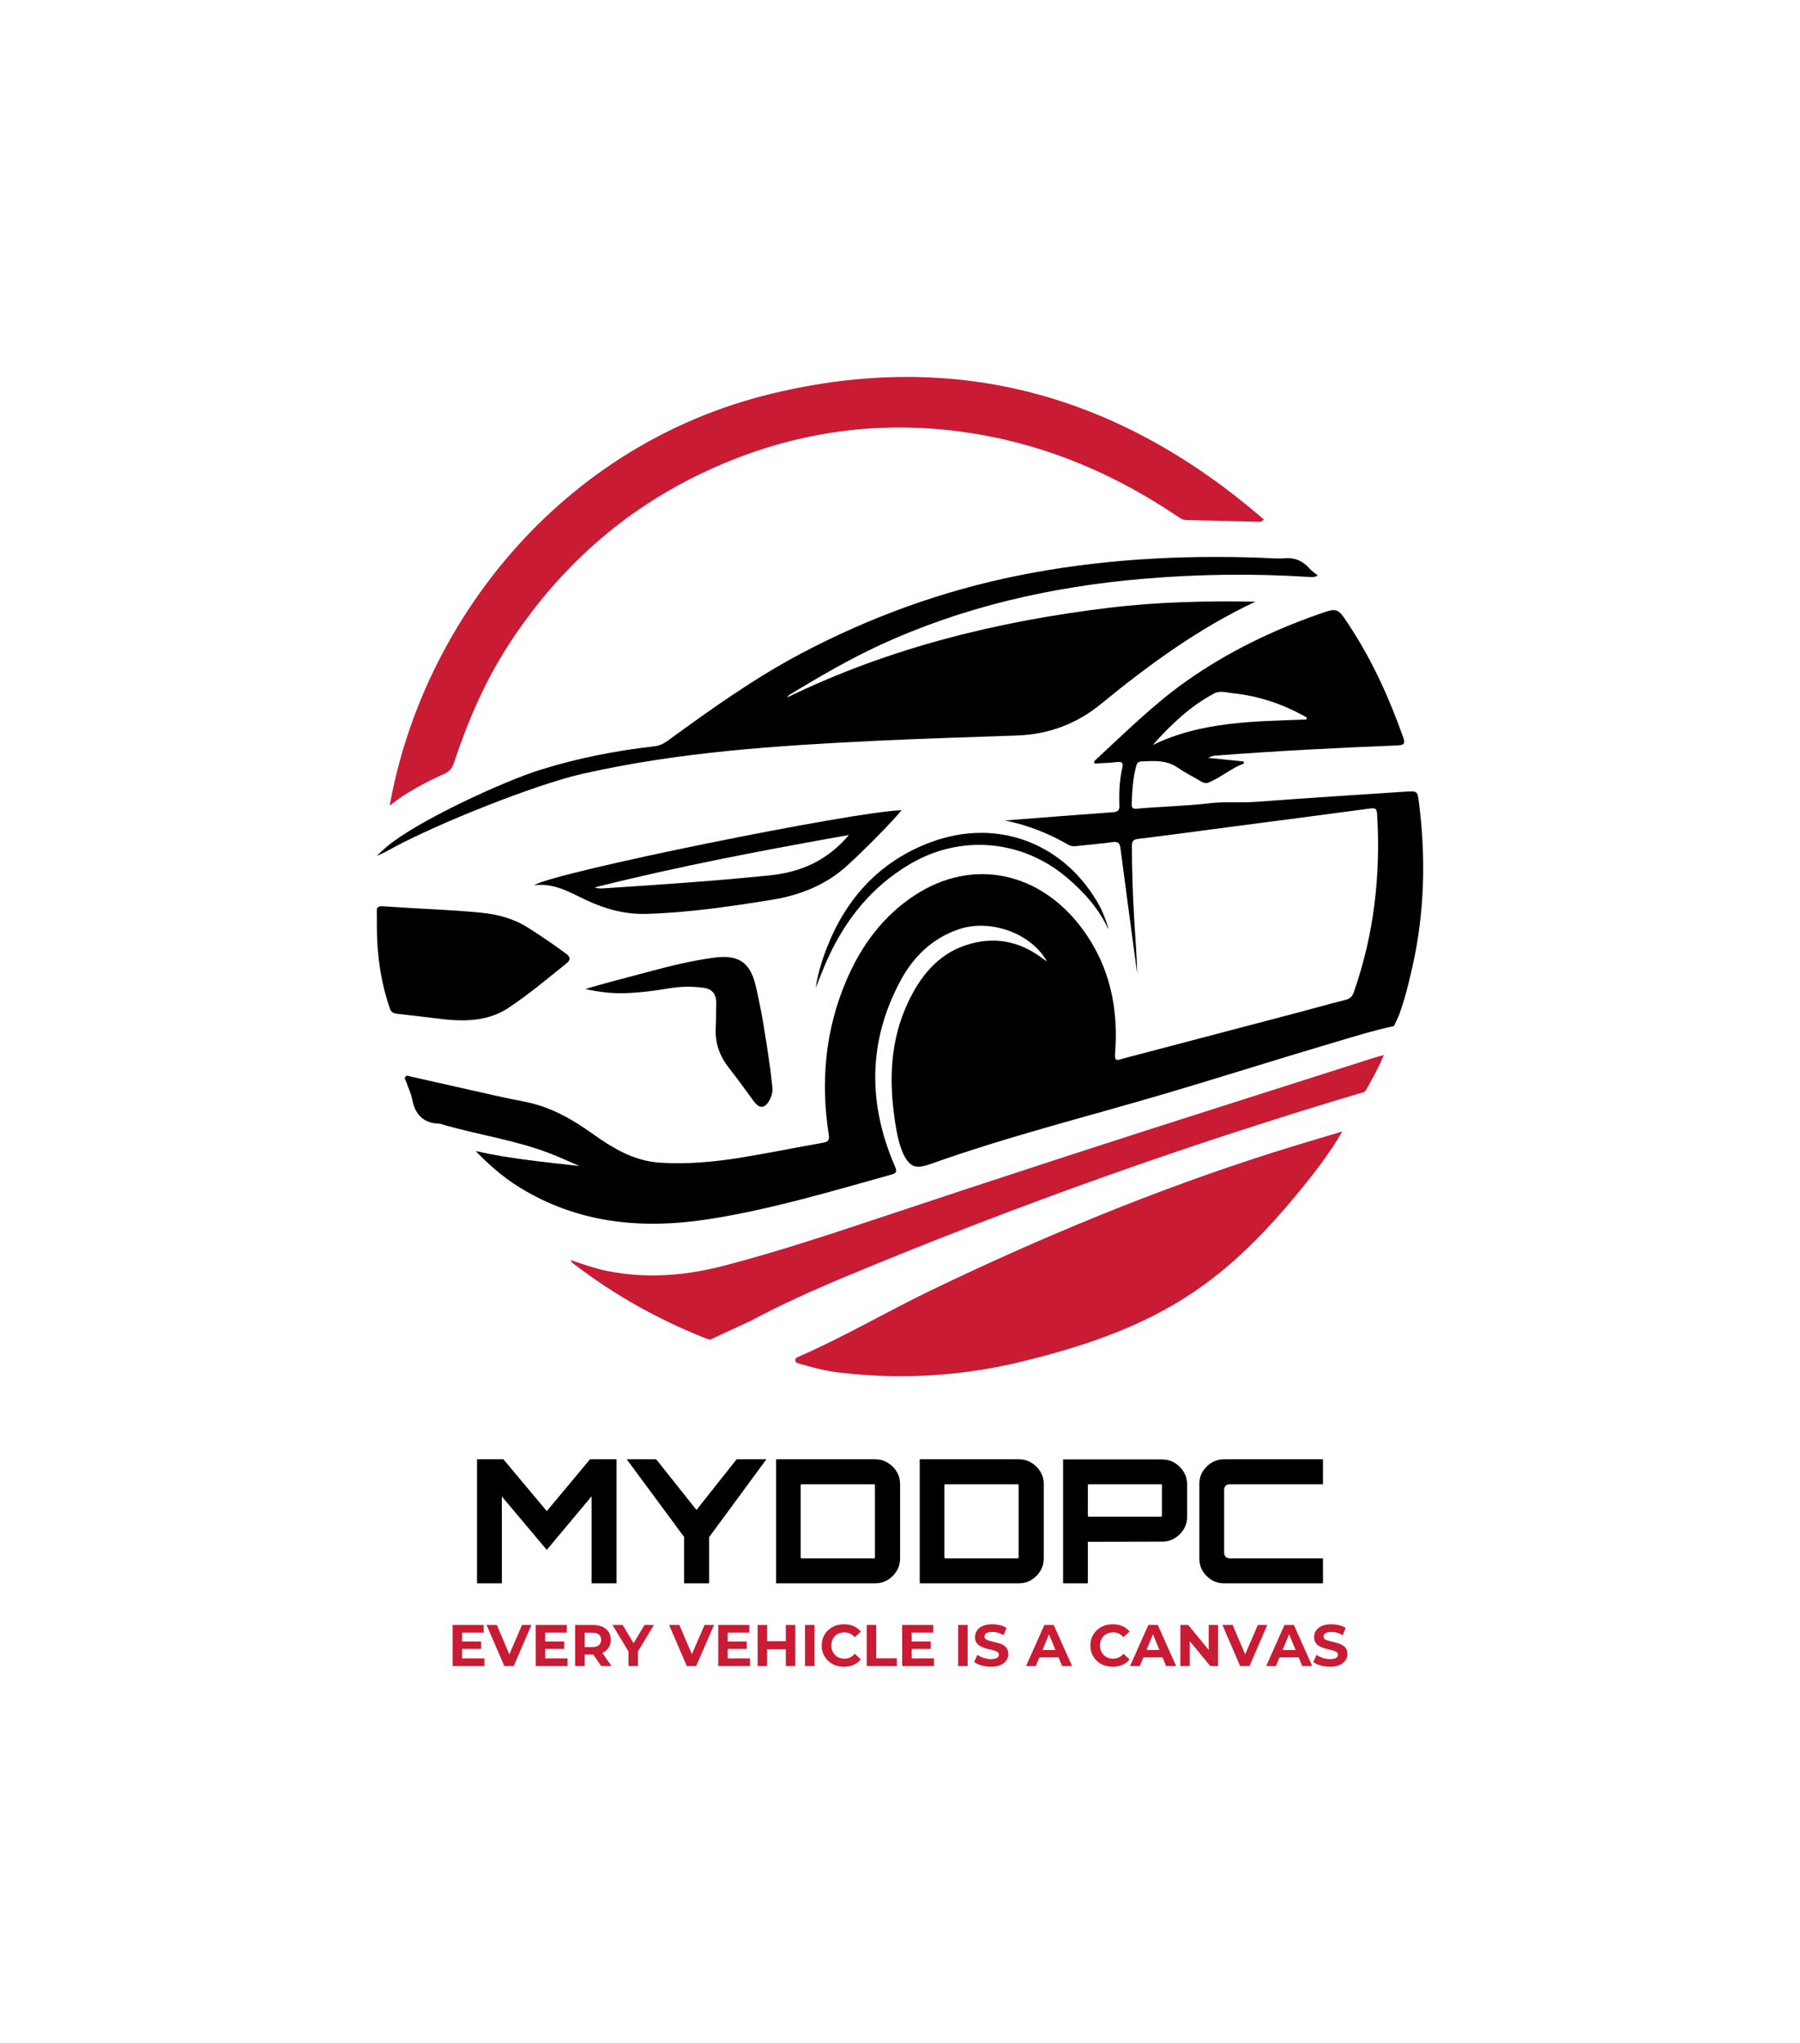 <svg xmlns="http://www.w3.org/2000/svg" viewBox="120.31 99 334.38 379.53"><rect x="120.31" y="99" width="334.38" height="379.53" fill="#333333" stroke="none"/><rect height="100%" width="100%" x="120.31" y="99" fill="rgba(255, 255, 255, 1)"/> <svg xmlns="http://www.w3.org/2000/svg" xmlns:xlink="http://www.w3.org/1999/xlink" version="1.1" id="Layer_1" x="190.31" y="169" viewBox="-0.002 0.004 659.215 629.364" xml:space="preserve" height="185.578" width="194.38" preserveAspectRatio="xMinYMin" enable-background="new 0 0 659.21 629.37" style="overflow: visible;"><path d="M395.82,279.35c22.57-1.75,45.13-3.56,67.71-5.17c3.14-0.22,4.44-1.03,4.3-4.37c-0.33-8,0.08-15.99,1.86-23.84    c0.66-2.92-0.22-3.8-3.29-3.42c-4.75,0.58-9.56,0.66-14.18,0.94c-0.65-1.03-0.2-1.55,0.28-1.99    c18.88-17.36,37.05-35.59,58.13-50.36c25.51-17.87,53.29-31.39,82.66-41.68c11.87-4.16,11.93-4.16,18.84,6.28    c14.7,22.2,25.63,46.22,34.49,71.27c1.42,4,0.52,4.89-3.65,5.06c-38.12,1.55-76.22,3.48-114.26,6.39    c-1.62,0.12-3.24,0.44-4.88,1.48c7.4,0.74,14.8,1.48,22.21,2.23c0.1,0.42,0.21,0.83,0.31,1.25c-8.09,2.97-14.49,8.85-22.42,12.07    c-1.9,0.77-3.53-0.04-5.17-1.02c-4.72-2.81-9.68-5.27-14.19-8.39c-7.17-4.96-15.08-4.27-23.06-3.89c-2.16,0.1-2.68,1.33-3.16,3.11    c-2.1,7.79-2.48,15.76-2.79,23.76c-0.1,2.63,1.12,3.06,3.35,2.86c15.26-1.38,30.59-1.62,45.82-3.43    c9.77-1.16,19.63-0.16,29.45-0.89c31.39-2.35,62.81-4.37,94.22-6.42c7.13-0.47,7.23-0.3,8.12,6.69    c4.47,35.16,3.61,70.11-4.34,104.77c-1.43,6.24-2.92,12.48-4.71,18.63c-0.9,3.11-1.89,6.2-2.97,9.25    c-1.03,2.9-2.44,5.51-3.72,8.31c-13.36,2.89-26.52,7.02-39.65,10.91c-13.33,3.94-26.63,7.99-39.92,12.07    c-13.29,4.07-26.58,8.17-39.88,12.21c-7.91,2.4-15.84,4.79-23.77,7.13c-49.44,14.61-99.54,27.06-147.88,44.27    c-3.15,1.12-6.43,2.26-9.76,1.9c-9.31-1.02-12.43-21.46-13.56-29.04c-3.82-25.66-2.91-50.94,8.5-74.78    c7.66-16.01,18.38-29.59,35.98-35.52c17.49-5.89,33.81-2.91,48.57,8.25c0.75,0.57,1.54,1.07,2.79,1.94    c-9.95-17.83-35.66-27.03-55.46-20.34c-16.9,5.71-28.81,17.45-36.94,32.64c-20.36,38.04-20.5,77.05-3.55,116.34    c1.49,3.46,1.55,4.57-2.4,5.67c-38.15,10.6-76.11,22.02-115.34,28.05c-41.83,6.43-82.04,2.54-118.96-20.31    c-10.11-6.26-18.92-14.04-27.29-22.68c21.5,4.92,43.37,6.87,65.42,9.46c-6.37-2.73-12.66-5.69-19.13-8.16    c-21.22-8.09-43.75-11.38-65.5-17.54c-1.28-0.36-2.56-0.95-3.86-1c-9.95-0.36-15.08-5.78-16.91-15.27    c-0.71-3.72-2.46-7.24-3.66-10.87c-0.39-1.17-1.67-2.44-0.46-3.62c0.9-0.87,2.2-0.14,3.32,0.11c18.01,4.07,36.01,8.15,54.02,12.17    c6.01,1.34,12.05,2.55,18.08,3.74c15.54,3.06,28.97,10.58,41.68,19.63c12.99,9.26,26.39,17.59,42.92,18.66    c17.05,1.11,33.99-0.39,50.78-3.1c17.41-2.8,34.7-6.39,52.08-9.42c3.39-0.59,4.21-1.66,3.66-5.17    c-5.19-33.47-2.22-66.07,11.23-97.38c9.34-21.74,23.02-40.27,42.94-53.32c36.48-23.91,78.97-14.89,105.64,21.21    c17.4,23.55,22.85,50.26,20.57,78.89c-0.41,5.15,2.18,3.49,4.65,2.84c37.34-9.81,74.67-19.62,112-29.46    c9.48-2.5,18.92-5.2,28.43-7.58c2.71-0.68,4.29-1.88,5.23-4.56c12.86-36.5,17.13-74.1,14.79-112.6c-0.19-3.05-0.97-3.86-4.17-3.42    c-29.87,4.04-59.76,7.87-89.65,11.79c-18.98,2.49-37.95,5.11-56.95,7.4c-3.3,0.4-3.71,1.97-3.71,4.55    c0.01,15.5,0.55,30.98,1.48,46.45c0.68,11.28,1.57,22.55,1.87,33.87c-3.54-26.31-7.13-52.62-10.56-78.94    c-0.44-3.39-1.58-4.4-5.04-3.91c-7.25,1.03-14.56,1.55-21.84,2.41c-2.05,0.24-4.08,0.33-5.84-0.69    C423.34,287.51,410.13,282.29,395.82,279.35z M585.69,215.76c0.07-0.42,0.13-0.85,0.2-1.27c-0.43-0.24-0.87-0.47-1.3-0.71    c-14.12-7.84-29.16-12.9-45.23-14.55c-3.87-0.4-8.05-1.88-11.8,0.11c-15.13,8.02-27.27,19.68-38.74,32.49    C519.54,216.93,552.72,216.97,585.69,215.76z" style=""></path><path d="M553.51,141.55c-35.75,16.77-67.16,39.76-97.39,64.5c-15.41,12.61-32.98,19.06-52.78,19.78    c-29.64,1.07-59.29,1.9-88.92,3.34c-62.06,3.01-124.02,7-184.89,20.8c-30.28,6.87-91.08,31.39-118.6,46.19    c-3.51,1.89-6.9,3.97-10.93,5.44c2.03-1.88,3.99-3.84,6.1-5.62c19.39-16.32,73.59-41.3,97.36-48.69    c23.24-7.22,47.07-11.88,71.26-14.63c3.32-0.38,5.94-1.64,8.55-3.54c27.06-19.71,54.27-39.19,83.96-54.89    c43.23-22.85,88.64-39.41,136.66-49.09c50.45-10.18,101.34-13.06,152.62-11.27c5.16,0.18,10.37,0.76,15.48,0.34    c6.61-0.55,11.55,1.84,15.77,6.61c1.3,1.47,3.03,2.56,5.08,4.27c-2.73,1.43-4.53,0.96-6.2,0.85    c-34.66-2.21-69.31-1.75-103.88,1.21c-57.65,4.93-113.47,17.55-166.22,41.94c-19.35,8.95-37.75,19.76-56.02,30.75    c-0.77,0.46-1.45,1.06-2,2.02c64.36-31.27,132.71-48.05,203.31-56.53C492.25,141.67,522.84,141.02,553.51,141.55z" style=""></path><path class="st1" d="M8.11,270.02C28.81,154.13,116.14,42.67,248.57,10.59c117.05-28.36,219.9,1,310.29,79.2    c-1.67,1.99-3.1,1.48-4.32,1.45c-14.82-0.36-29.64-0.85-44.46-1.11c-2.81-0.05-4.63-1.62-6.67-2.98    C465.15,61.53,423.64,43.65,378.14,36c-58.99-9.91-115.86-2-170.08,23.11c-52.6,24.36-94.14,61.68-125.48,110.3    c-14.78,22.93-25.42,47.88-34.01,73.71c-1.07,3.21-2.65,5.31-5.84,6.76C30.63,255.36,18.83,261.42,8.11,270.02z" style="fill: #C91B34;"></path><path class="st1" d="M607.39,476.67c-6.31,10.78-13.56,20.49-21.14,29.97c-50.32,62.93-91.16,92.13-180.86,113.74    c-5.2,1.25-10.43,2.38-15.68,3.37c-21.66,4.11-43.73,5.98-65.77,5.56c-11.06-0.21-22.11-0.99-33.09-2.31    c-8.9-1.07-17.29-3.39-25.81-5.87c-1.75-0.51-1.91-2.93-0.24-3.65c28.84-12.48,56.11-28.6,84.43-42.25    c69.74-33.6,141.13-63.15,214.95-86.64c12.67-4.03,31.36-9.58,44.1-13.37C608.28,475.23,607.98,475.76,607.39,476.67z" style="fill: #C91B34;"></path><path class="st1" d="M634.46,427.08c-3.39,8.19-7.41,15.15-11.33,22.17c-0.81,1.44-2.48,1.53-3.91,1.95    c-105.31,31.35-213.53,69.43-323.76,115.39c-20.3,8.47-40.38,17.47-59.79,27.86l-25.7,11.9l0.01,0.01    c-1.63-0.41-3.31-1.05-5.09-1.77c-28.29-11.39-54.61-26.15-78.91-44.53c-1.3-0.98-2.9-1.69-3.88-3.84    c8.04,2.66,15.65,5.4,23.58,6.96c24.67,4.84,49,2.87,73.17-3.45c34.46-9,68.21-20.25,101.98-31.5    c70.35-23.42,140.83-46.42,211.51-68.87c32.17-10.21,64.31-20.51,96.48-30.75C630.36,428.11,631.95,427.76,634.46,427.08z" style="fill: #C91B34;"></path><path d="M0.03,346.89c0-3.62,0.07-7.24-0.03-10.86c-0.05-2.11,1.05-2.85,4.18-2.62c20.37,1.48,40.86,2.05,61.18,3.98    c11.16,1.06,21.19,3.98,29.62,9.3c8.3,5.23,16.26,10.71,23.99,16.36c2.96,2.17,3.42,4,0.51,6.32    c-11.98,9.56-23.55,19.4-36.77,28.15c-11.71,7.76-25.99,8.71-41.09,6.96c-9.52-1.11-19.01-2.32-28.55-3.35    c-2.93-0.32-4.12-1.28-4.81-3.26C2.49,381.12,0.1,364.09,0.03,346.89z" style=""></path><path d="M330.58,272.92c-1.97,2.26-3.52,4.13-5.16,5.9c-9.18,9.89-18.72,19.41-28.65,28.56c-13.73,12.65-30.16,19.08-48.35,22    c-26.15,4.19-52.3,8.08-78.85,8.8c-13.17,0.36-25.28-2.97-37.1-8.41c-10.29-4.74-20.12-11.18-33.25-9.67    C111.37,312.04,301.92,273.43,330.58,272.92z M297.43,288.5c-54.51,9.67-107.67,19.81-160.23,33.02c1.75,0.63,3.41,0.72,5.06,0.61    c35.21-2.3,70.42-4.61,105.53-8.23C266.99,311.93,283.74,304.71,297.43,288.5z" style=""></path><path d="M135.73,384.21c11.28-3.25,22.73-6.17,34.1-9.21c14.14-3.78,28.3-7.4,42.87-9.28c14.84-1.92,22.38,2.7,25.9,17.37    c4.03,16.83,6.56,33.96,9.04,51.09c0.62,4.28,0.97,8.6,1.52,12.89c0.38,2.93-0.3,5.66-1.64,8.18c-3.02,5.68-6.4,5.89-10.15,0.8    c-5.13-6.97-10.14-14.04-15.51-20.83c-6.06-7.68-9-16.16-8.32-25.96c0.32-4.64,0.08-9.32,0.29-13.98    c0.27-5.96-2.07-9.71-7.72-10.51c-7.54-1.07-15-0.91-22.71,0.41c-8.73,1.49-17.53,2.58-26.38,2.91c-8.94,0.34-17-0.69-25.71-2.59    C132.78,385.07,134.25,384.63,135.73,384.21z" style=""></path><path d="M460.86,347.81c-6.03-13.02-15.32-23.34-26.09-32.47c-28.34-24.03-67.13-27.39-99.17-8.37    c-23.41,13.9-39.79,34-51.13,58.53c-2.93,6.33-5.35,12.84-8,19.31c1.36-8.86,3.92-17.36,7.2-25.68    c12.36-31.37,33.66-54.31,65.38-66.11c42.46-15.8,85.25,1.04,106.69,40.95C458,338.19,461.23,347.52,460.86,347.81z" style=""></path></svg> <svg y="400.64" viewBox="0.9 2.79 166.23 7.89" x="204.385" height="7.89" width="166.23" style="overflow: visible;"><g fill="#C91B34" fill-opacity="1" style=""><path d="M6.81 10.55L0.90 10.55L0.90 2.92L6.67 2.92L6.67 4.34L2.66 4.34L2.66 9.13L6.81 9.13L6.81 10.55ZM6.20 7.37L2.53 7.37L2.53 5.99L6.20 5.99L6.20 7.37ZM12.25 10.55L10.51 10.55L7.21 2.92L9.12 2.92L12.00 9.68L10.88 9.68L13.80 2.92L15.55 2.92L12.25 10.55ZM22.26 10.55L16.35 10.55L16.35 2.92L22.11 2.92L22.11 4.34L18.10 4.34L18.10 9.13L22.26 9.13L22.26 10.55ZM21.64 7.37L17.97 7.37L17.97 5.99L21.64 5.99L21.64 7.37ZM25.43 10.55L23.66 10.55L23.66 2.92L26.92 2.92Q28.51 2.92 29.39 3.66Q30.28 4.39 30.28 5.69L30.28 5.69Q30.28 6.54 29.87 7.15Q29.47 7.77 28.73 8.10Q27.99 8.42 26.96 8.42L26.96 8.42L24.64 8.42L25.43 7.65L25.43 10.55ZM30.42 10.55L28.51 10.55L26.60 7.78L28.49 7.78L30.42 10.55ZM25.43 3.52L25.43 7.85L24.64 7.02L26.87 7.02Q27.68 7.02 28.09 6.66Q28.49 6.31 28.49 5.69L28.49 5.69Q28.49 5.06 28.09 4.71Q27.68 4.36 26.87 4.36L26.87 4.36L24.64 4.36L25.43 3.52ZM35.33 10.55L33.57 10.55L33.57 7.43L33.97 8.50L30.61 2.92L32.49 2.92L35.06 7.20L33.98 7.20L36.56 2.92L38.30 2.92L34.94 8.50L35.33 7.43L35.33 10.55ZM46.16 10.55L44.41 10.55L41.12 2.92L43.03 2.92L45.91 9.68L44.78 9.68L47.70 2.92L49.46 2.92L46.16 10.55ZM56.16 10.55L50.25 10.55L50.25 2.92L56.02 2.92L56.02 4.34L52.01 4.34L52.01 9.13L56.16 9.13L56.16 10.55ZM55.55 7.37L51.88 7.37L51.88 5.99L55.55 5.99L55.55 7.37ZM64.56 10.55L62.80 10.55L62.80 2.92L64.56 2.92L64.56 10.55ZM59.33 10.55L57.57 10.55L57.57 2.92L59.33 2.92L59.33 10.55ZM62.93 7.42L59.20 7.42L59.20 5.93L62.93 5.93L62.93 7.42ZM68.14 10.55L66.37 10.55L66.37 2.92L68.14 2.92L68.14 10.55ZM73.60 10.68L73.60 10.68Q72.72 10.68 71.96 10.39Q71.20 10.10 70.65 9.57Q70.09 9.03 69.78 8.32Q69.47 7.60 69.47 6.74L69.47 6.74Q69.47 5.87 69.78 5.16Q70.09 4.44 70.65 3.90Q71.21 3.37 71.96 3.08Q72.72 2.79 73.61 2.79L73.61 2.79Q74.60 2.79 75.40 3.13Q76.20 3.48 76.75 4.14L76.75 4.14L75.61 5.19Q75.22 4.74 74.74 4.52Q74.26 4.29 73.70 4.29L73.70 4.29Q73.16 4.29 72.72 4.47Q72.27 4.64 71.94 4.97Q71.62 5.30 71.44 5.74Q71.26 6.19 71.26 6.74L71.26 6.74Q71.26 7.28 71.44 7.73Q71.62 8.17 71.94 8.50Q72.27 8.83 72.72 9.00Q73.16 9.18 73.70 9.18L73.70 9.18Q74.26 9.18 74.74 8.95Q75.22 8.73 75.61 8.27L75.61 8.27L76.75 9.32Q76.20 9.98 75.40 10.33Q74.60 10.68 73.60 10.68ZM83.43 10.55L77.84 10.55L77.84 2.92L79.60 2.92L79.60 9.11L83.43 9.11L83.43 10.55ZM90.33 10.55L84.42 10.55L84.42 2.92L90.19 2.92L90.19 4.34L86.18 4.34L86.18 9.13L90.33 9.13L90.33 10.55ZM89.72 7.37L86.04 7.37L86.04 5.99L89.72 5.99L89.72 7.37ZM96.58 10.55L94.82 10.55L94.82 2.92L96.58 2.92L96.58 10.55ZM100.90 10.68L100.90 10.68Q99.98 10.68 99.15 10.44Q98.31 10.19 97.79 9.80L97.79 9.80L98.39 8.47Q98.88 8.82 99.55 9.04Q100.22 9.26 100.91 9.26L100.91 9.26Q101.43 9.26 101.76 9.16Q102.08 9.06 102.23 8.87Q102.38 8.69 102.38 8.45L102.38 8.45Q102.38 8.14 102.14 7.96Q101.90 7.78 101.51 7.67Q101.12 7.55 100.64 7.45Q100.17 7.35 99.70 7.19Q99.22 7.04 98.83 6.80Q98.44 6.56 98.19 6.17Q97.95 5.78 97.95 5.17L97.95 5.17Q97.95 4.51 98.30 3.97Q98.65 3.43 99.37 3.11Q100.08 2.79 101.16 2.79L101.16 2.79Q101.88 2.79 102.58 2.96Q103.28 3.13 103.81 3.47L103.81 3.47L103.26 4.81Q102.73 4.50 102.20 4.35Q101.66 4.21 101.15 4.21L101.15 4.21Q100.64 4.21 100.31 4.33Q99.98 4.45 99.84 4.64Q99.70 4.83 99.70 5.08L99.70 5.08Q99.70 5.37 99.94 5.55Q100.18 5.73 100.57 5.84Q100.97 5.95 101.44 6.06Q101.91 6.17 102.39 6.31Q102.86 6.45 103.25 6.69Q103.65 6.93 103.89 7.32Q104.14 7.72 104.14 8.32L104.14 8.32Q104.14 8.96 103.78 9.49Q103.42 10.03 102.70 10.35Q101.99 10.68 100.90 10.68ZM109.24 10.55L107.43 10.55L110.83 2.92L112.57 2.92L115.98 10.55L114.13 10.55L111.34 3.81L112.04 3.81L109.24 10.55ZM114.00 8.92L109.13 8.92L109.60 7.57L113.52 7.57L114.00 8.92ZM123.51 10.68L123.51 10.68Q122.63 10.68 121.87 10.39Q121.12 10.10 120.56 9.57Q120.01 9.03 119.69 8.32Q119.38 7.60 119.38 6.74L119.38 6.74Q119.38 5.87 119.69 5.16Q120.01 4.44 120.57 3.90Q121.13 3.37 121.88 3.08Q122.63 2.79 123.53 2.79L123.53 2.79Q124.52 2.79 125.32 3.13Q126.12 3.48 126.66 4.14L126.66 4.14L125.53 5.19Q125.14 4.74 124.66 4.52Q124.18 4.29 123.61 4.29L123.61 4.29Q123.08 4.29 122.63 4.47Q122.18 4.64 121.86 4.97Q121.53 5.30 121.35 5.74Q121.17 6.19 121.17 6.74L121.17 6.74Q121.17 7.28 121.35 7.73Q121.53 8.17 121.86 8.50Q122.18 8.83 122.63 9.00Q123.08 9.18 123.61 9.18L123.61 9.18Q124.18 9.18 124.66 8.95Q125.14 8.73 125.53 8.27L125.53 8.27L126.66 9.32Q126.12 9.98 125.32 10.33Q124.52 10.68 123.51 10.68ZM128.56 10.55L126.75 10.55L130.15 2.92L131.90 2.92L135.31 10.55L133.45 10.55L130.66 3.81L131.36 3.81L128.56 10.55ZM133.32 8.92L128.45 8.92L128.92 7.57L132.84 7.57L133.32 8.92ZM137.85 10.55L136.10 10.55L136.10 2.92L137.56 2.92L142.06 8.41L141.36 8.41L141.36 2.92L143.10 2.92L143.10 10.55L141.65 10.55L137.14 5.06L137.85 5.06L137.85 10.55ZM148.94 10.55L147.20 10.55L143.91 2.92L145.81 2.92L148.69 9.68L147.57 9.68L150.49 2.92L152.24 2.92L148.94 10.55ZM153.85 10.55L152.04 10.55L155.44 2.92L157.18 2.92L160.59 10.55L158.74 10.55L155.95 3.81L156.65 3.81L153.85 10.55ZM158.61 8.92L153.74 8.92L154.21 7.57L158.13 7.57L158.61 8.92ZM163.89 10.68L163.89 10.68Q162.98 10.68 162.14 10.44Q161.30 10.19 160.79 9.80L160.79 9.80L161.39 8.47Q161.88 8.82 162.55 9.04Q163.22 9.26 163.90 9.26L163.90 9.26Q164.43 9.26 164.75 9.16Q165.07 9.06 165.22 8.87Q165.38 8.69 165.38 8.45L165.38 8.45Q165.38 8.14 165.14 7.96Q164.90 7.78 164.50 7.67Q164.11 7.55 163.64 7.45Q163.16 7.35 162.69 7.19Q162.22 7.04 161.82 6.80Q161.43 6.56 161.19 6.17Q160.94 5.78 160.94 5.17L160.94 5.17Q160.94 4.51 161.29 3.97Q161.65 3.43 162.36 3.11Q163.08 2.79 164.16 2.79L164.16 2.79Q164.87 2.79 165.57 2.96Q166.27 3.13 166.80 3.47L166.80 3.47L166.26 4.81Q165.72 4.50 165.19 4.35Q164.66 4.21 164.14 4.21L164.14 4.21Q163.63 4.21 163.31 4.33Q162.98 4.45 162.84 4.64Q162.70 4.83 162.70 5.08L162.70 5.08Q162.70 5.37 162.93 5.55Q163.17 5.73 163.57 5.84Q163.96 5.95 164.43 6.06Q164.91 6.17 165.38 6.31Q165.86 6.45 166.25 6.69Q166.64 6.93 166.89 7.32Q167.13 7.72 167.13 8.32L167.13 8.32Q167.13 8.96 166.77 9.49Q166.41 10.03 165.70 10.35Q164.98 10.68 163.89 10.68Z" transform="translate(0, 0)"></path></g></svg> <svg y="370" viewBox="1.79 9.31 157.15 23.04" x="208.925" height="23.04" width="157.15" style="overflow: visible;"><g fill="#000" style=""><path d="M6.40 32.35L1.79 32.35L1.79 9.31L6.69 9.31L14.75 18.94L22.78 9.31L27.71 9.31L27.71 32.35L23.07 32.35L23.07 16.19L14.75 26.14L6.40 16.22L6.40 32.35ZM44.90 32.35L40.26 32.35L40.26 32.35L40.26 23.74L29.60 9.31L35.07 9.31L42.56 18.72L50.02 9.31L55.55 9.31L44.90 23.78L44.90 32.35ZM75.74 32.35L57.34 32.35L57.34 9.31L75.74 9.31Q77.02 9.31 78.06 9.94Q79.10 10.56 79.74 11.60Q80.38 12.64 80.38 13.92L80.38 13.92L80.38 27.74Q80.38 29.02 79.74 30.06Q79.10 31.10 78.06 31.73Q77.02 32.35 75.74 32.35L75.74 32.35ZM62.11 27.71L62.11 27.71L75.52 27.71Q75.62 27.71 75.66 27.66Q75.71 27.62 75.71 27.52L75.71 27.52L75.71 14.14Q75.71 14.05 75.66 14.00Q75.62 13.95 75.52 13.95L75.52 13.95L62.11 13.95Q62.05 13.95 61.98 14.00Q61.92 14.05 61.92 14.14L61.92 14.14L61.92 27.52Q61.92 27.62 61.98 27.66Q62.05 27.71 62.11 27.71ZM102.43 32.35L84.03 32.35L84.03 9.31L102.43 9.31Q103.71 9.31 104.75 9.94Q105.79 10.56 106.43 11.60Q107.07 12.64 107.07 13.92L107.07 13.92L107.07 27.74Q107.07 29.02 106.43 30.06Q105.79 31.10 104.75 31.73Q103.71 32.35 102.43 32.35L102.43 32.35ZM88.80 27.71L88.80 27.71L102.21 27.71Q102.30 27.71 102.35 27.66Q102.40 27.62 102.40 27.52L102.40 27.52L102.40 14.14Q102.40 14.05 102.35 14.00Q102.30 13.95 102.21 13.95L102.21 13.95L88.80 13.95Q88.74 13.95 88.67 14.00Q88.61 14.05 88.61 14.14L88.61 14.14L88.61 27.52Q88.61 27.62 88.67 27.66Q88.74 27.71 88.80 27.71ZM115.26 32.35L110.66 32.35L110.66 9.34L129.06 9.34Q130.34 9.34 131.38 9.97Q132.42 10.59 133.06 11.65Q133.70 12.70 133.70 13.95L133.70 13.95L133.70 20.03Q133.70 21.28 133.06 22.32Q132.42 23.36 131.38 23.98Q130.34 24.61 129.06 24.61L129.06 24.61L115.26 24.64L115.26 32.35ZM115.46 19.97L115.46 19.97L128.83 19.97Q128.93 19.97 128.98 19.92Q129.02 19.87 129.02 19.81L129.02 19.81L129.02 14.14Q129.02 14.05 128.98 14.00Q128.93 13.95 128.83 13.95L128.83 13.95L115.46 13.95Q115.36 13.95 115.31 14.00Q115.26 14.05 115.26 14.14L115.26 14.14L115.26 19.81Q115.26 19.87 115.31 19.92Q115.36 19.97 115.46 19.97ZM158.94 32.35L140.58 32.35Q139.30 32.35 138.26 31.73Q137.22 31.10 136.59 30.06Q135.97 29.02 135.97 27.74L135.97 27.74L135.97 13.92Q135.97 12.64 136.59 11.60Q137.22 10.56 138.26 9.94Q139.30 9.31 140.58 9.31L140.58 9.31L158.94 9.31L158.94 13.95L141.66 13.95Q141.15 13.95 140.86 14.22Q140.58 14.50 140.58 15.04L140.58 15.04L140.58 26.62Q140.58 27.14 140.86 27.42Q141.15 27.71 141.66 27.71L141.66 27.71L158.94 27.71L158.94 32.35Z" transform="translate(0, 0)"></path></g></svg></svg>